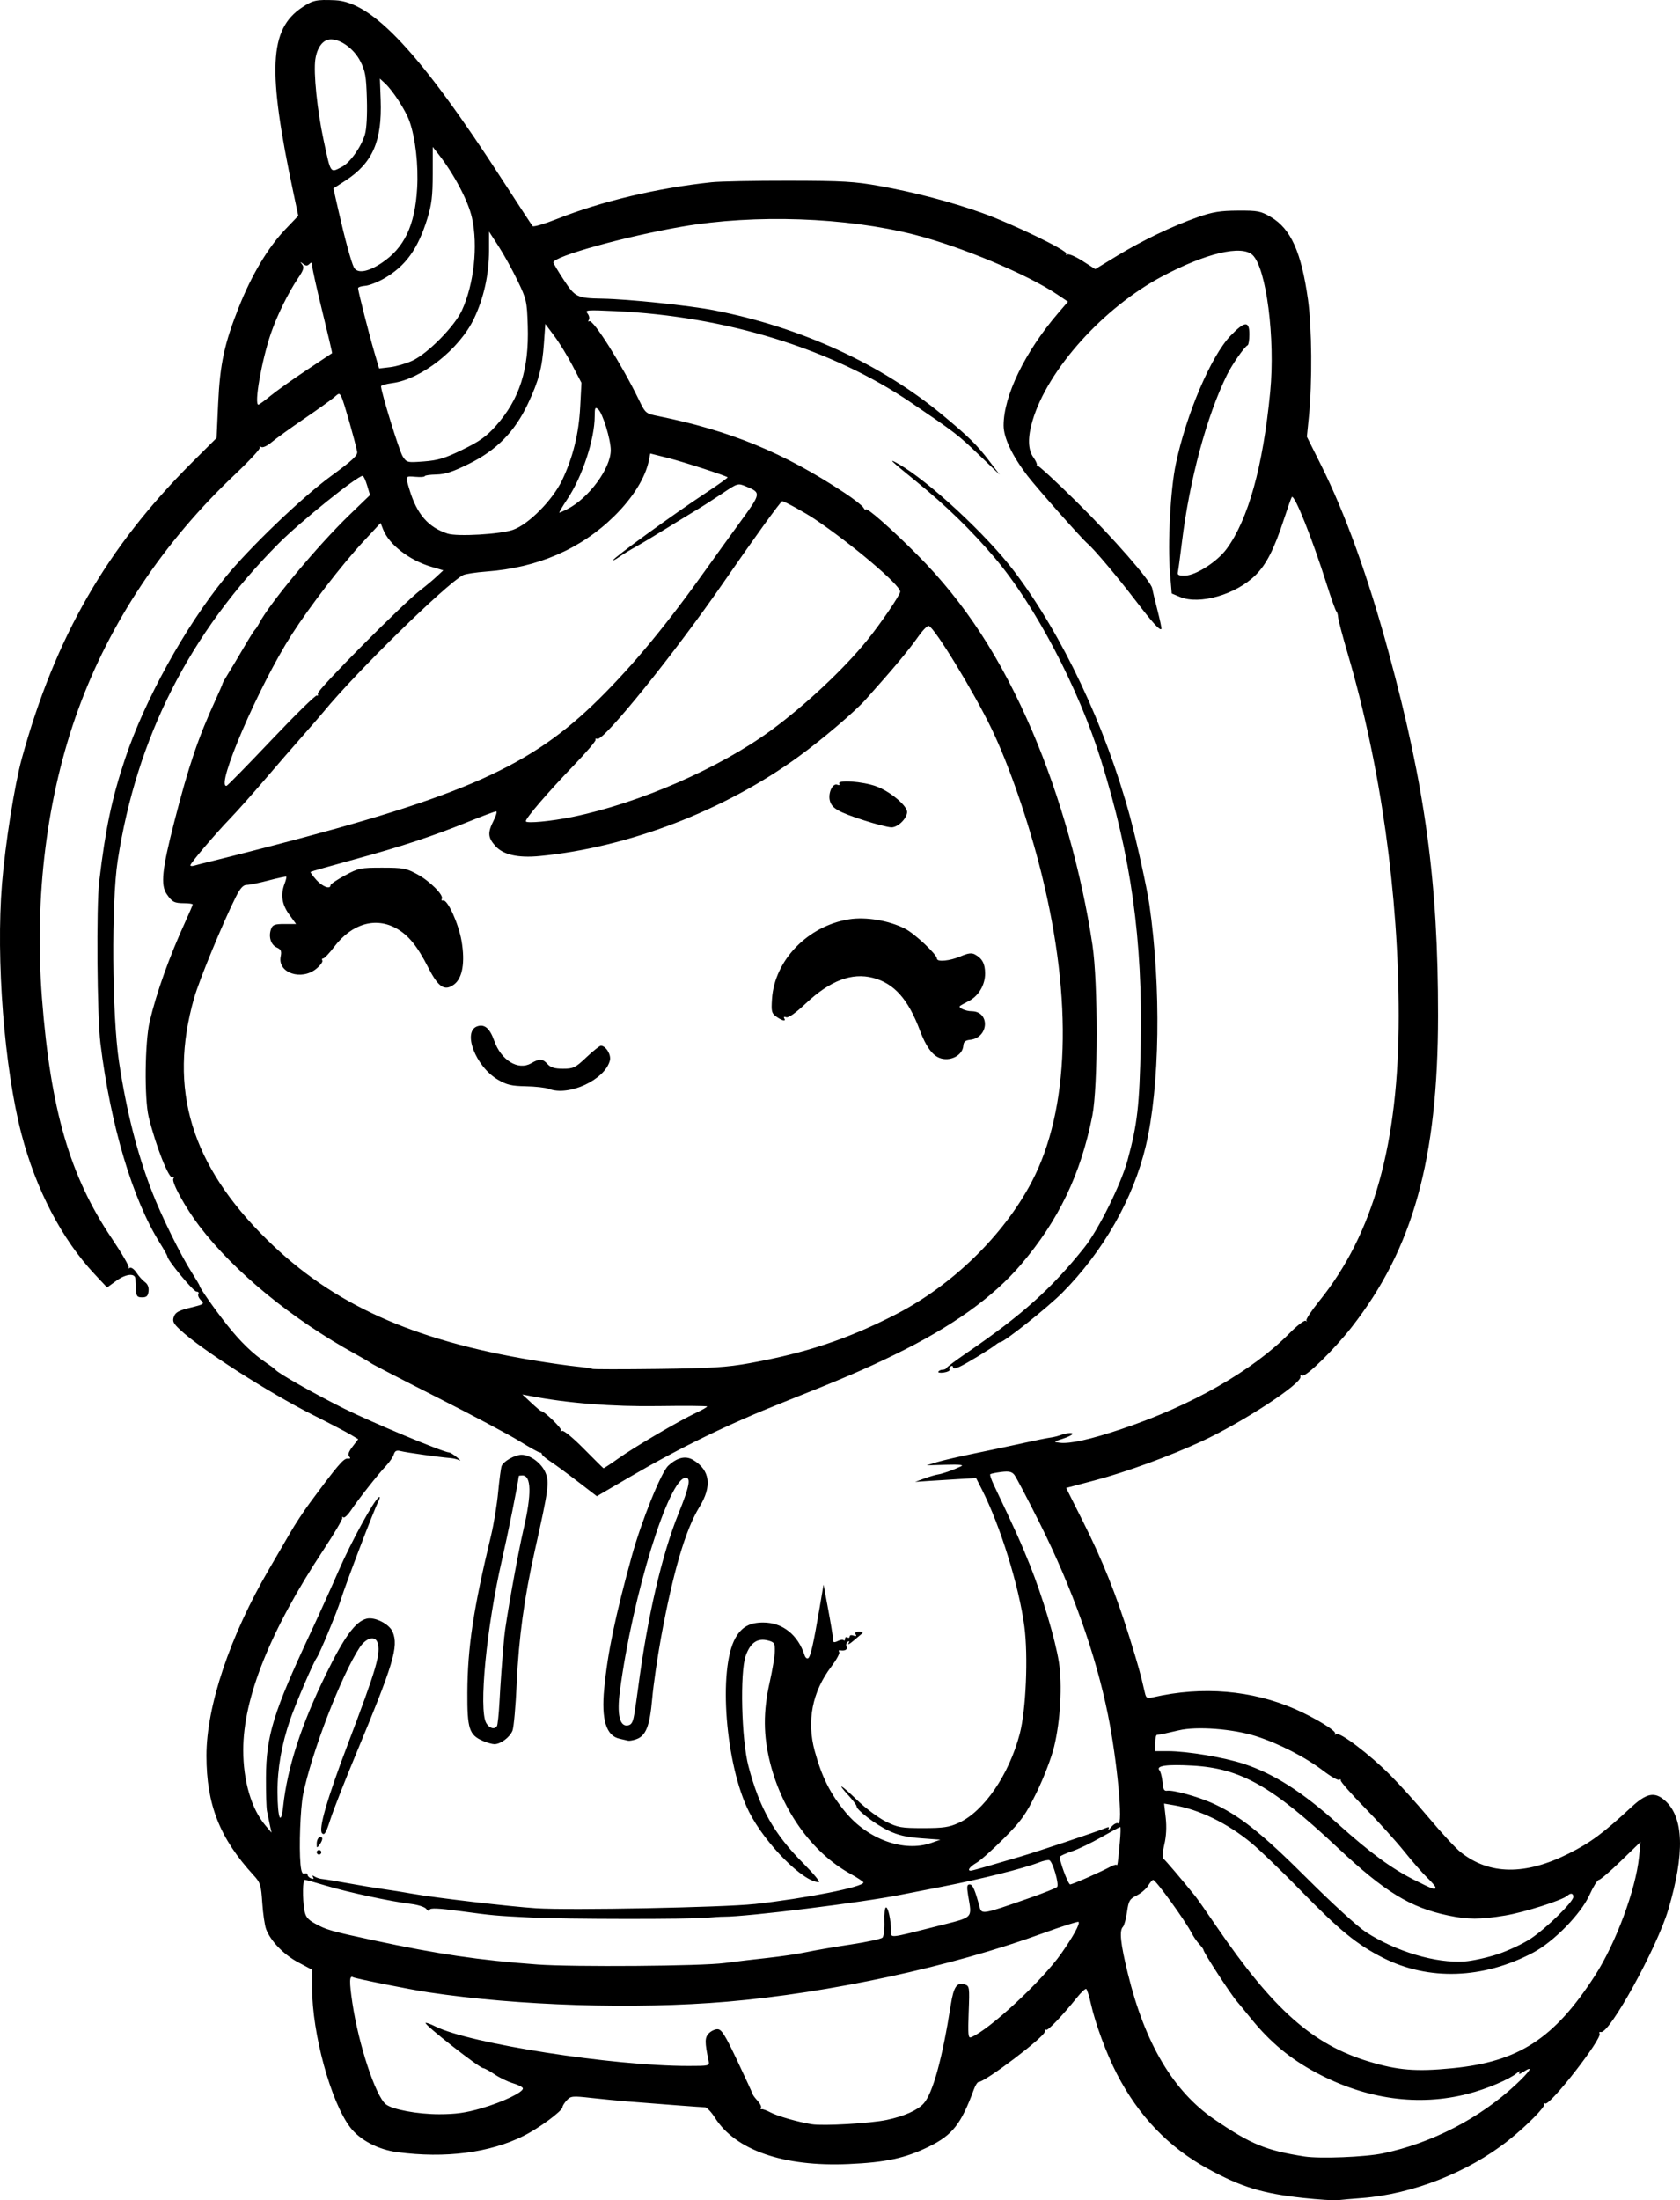 <?xml version="1.0" encoding="UTF-8" standalone="no"?>
<!-- Created with Inkscape (http://www.inkscape.org/) -->

<svg
   width="193.493mm"
   height="253.355mm"
   viewBox="0 0 193.493 253.355"
   version="1.1"
   id="svg1"
   xml:space="preserve"
   xmlns="http://www.w3.org/2000/svg"
   xmlns:svg="http://www.w3.org/2000/svg"><defs
     id="defs1" /><g
     id="layer1"
     transform="translate(-112.954,-570.609)"><path
       style="fill:#000000"
       d="m 263.07,823.698 c -4.719,-0.512 -7.16,-1.26 -11.022,-3.376 -4.501,-2.466 -7.949,-6.061 -10.452,-10.899 -1.211,-2.341 -2.487,-5.793 -3.012,-8.148 -0.188,-0.843 -0.424,-1.584 -0.524,-1.646 -0.1,-0.062 -0.585,0.39 -1.078,1.004 -1.63,2.031 -3.367,3.853 -3.523,3.697 -0.085,-0.085 -0.159,0.014 -0.165,0.22 -0.017,0.593 -6.883,5.799 -7.649,5.799 -0.118,0 -0.356,0.387 -0.53,0.86 -1.458,3.965 -2.452,5.232 -5.141,6.558 -2.732,1.346 -4.979,1.834 -9.316,2.023 -7.475,0.325 -12.997,-1.594 -15.363,-5.338 -0.414,-0.655 -0.931,-1.193 -1.149,-1.197 -0.372,-0.006 -4.658,-0.328 -8.864,-0.665 -1.019,-0.082 -2.911,-0.266 -4.204,-0.41 -2.195,-0.244 -2.385,-0.226 -2.844,0.266 -0.271,0.29 -0.492,0.642 -0.492,0.781 0,0.435 -2.699,2.431 -4.498,3.326 -3.914,1.947 -8.993,2.601 -14.525,1.869 -2.219,-0.294 -4.311,-1.395 -5.425,-2.854 -2.24,-2.937 -4.392,-10.808 -4.392,-16.067 v -2.084 l -1.61,-0.858 c -1.66,-0.885 -3.163,-2.439 -3.684,-3.808 -0.164,-0.43 -0.364,-1.795 -0.445,-3.034 -0.136,-2.069 -0.217,-2.328 -0.997,-3.178 -3.897,-4.248 -5.428,-8.125 -5.433,-13.758 -0.005,-5.707 2.715,-13.81 7.217,-21.504 0.785,-1.342 1.874,-3.215 2.419,-4.16 0.545,-0.946 1.546,-2.472 2.225,-3.391 3.231,-4.374 3.939,-5.207 4.392,-5.167 0.328,0.029 0.386,-0.042 0.193,-0.236 -0.194,-0.194 -0.079,-0.538 0.379,-1.138 l 0.656,-0.861 -0.87,-0.522 c -0.479,-0.287 -2.418,-1.3 -4.31,-2.25 -5.146,-2.584 -12.99,-7.612 -15.357,-9.845 -0.77,-0.727 -0.884,-0.972 -0.693,-1.496 0.181,-0.496 0.576,-0.711 1.896,-1.031 1.575,-0.381 1.642,-0.429 1.213,-0.858 -0.25,-0.25 -0.38,-0.574 -0.289,-0.721 0.091,-0.147 -0.008,-0.267 -0.22,-0.267 -0.347,0 -3.351,-3.629 -3.351,-4.048 0,-0.096 -0.393,-0.802 -0.873,-1.569 -3.132,-5.001 -5.673,-13.538 -6.835,-22.958 -0.388,-3.143 -0.484,-15.777 -0.142,-18.653 0.726,-6.111 1.456,-9.572 2.988,-14.155 2.251,-6.738 6.869,-15.103 11.477,-20.787 2.798,-3.452 8.911,-9.314 12.26,-11.757 2.423,-1.768 3.061,-2.362 2.983,-2.778 -0.22,-1.163 -1.559,-5.851 -1.801,-6.309 -0.25,-0.472 -0.277,-0.471 -0.831,0.021 -0.315,0.28 -1.868,1.392 -3.451,2.472 -1.583,1.08 -3.276,2.3 -3.762,2.712 -0.505,0.428 -1.019,0.665 -1.198,0.554 -0.172,-0.107 -0.244,-0.081 -0.159,0.056 0.085,0.137 -1.211,1.539 -2.879,3.115 -8.216,7.76 -14.398,17.031 -18.046,27.06 -3.62,9.953 -5.077,21.585 -4.17,33.29 0.994,12.827 3.207,20.431 8.033,27.598 1.175,1.746 2.056,3.264 1.957,3.375 -0.099,0.111 -0.045,0.123 0.121,0.029 0.167,-0.096 0.512,0.151 0.773,0.553 0.259,0.399 0.695,0.886 0.97,1.082 0.323,0.231 0.471,0.604 0.418,1.058 -0.064,0.551 -0.224,0.702 -0.743,0.702 -0.571,0 -0.667,-0.126 -0.705,-0.926 -0.024,-0.509 -0.054,-1.061 -0.066,-1.226 -0.05,-0.664 -1.096,-0.558 -2.168,0.219 l -1.095,0.793 -1.449,-1.547 c -3.763,-4.017 -6.741,-9.727 -8.413,-16.132 -1.977,-7.573 -2.951,-20.092 -2.241,-28.806 0.376,-4.615 1.447,-11.381 2.282,-14.42 3.846,-13.987 9.788,-24.311 19.645,-34.131 l 2.789,-2.778 0.182,-3.969 c 0.21,-4.572 0.709,-6.888 2.403,-11.146 1.455,-3.658 3.347,-6.826 5.296,-8.868 l 1.53,-1.602 -0.543,-2.554 c -3.034,-14.256 -2.817,-18.927 0.998,-21.453 1.233,-0.817 1.618,-0.9 3.755,-0.814 4.331,0.175 9.876,6.129 19.344,20.772 1.788,2.765 3.334,5.122 3.436,5.239 0.102,0.117 1.364,-0.255 2.805,-0.827 5.146,-2.04 11.572,-3.566 17.801,-4.227 0.963,-0.102 4.966,-0.181 8.895,-0.175 6.226,0.009 7.569,0.087 10.451,0.606 4.013,0.723 8.241,1.833 11.78,3.093 3.459,1.231 9.943,4.367 9.734,4.707 -0.09,0.146 -0.033,0.184 0.127,0.085 0.16,-0.099 0.947,0.241 1.75,0.754 l 1.459,0.933 2.458,-1.498 c 2.927,-1.784 6.429,-3.464 9.338,-4.482 1.724,-0.603 2.583,-0.743 4.63,-0.755 2.298,-0.013 2.623,0.05 3.791,0.736 2.304,1.355 3.511,4.031 4.278,9.492 0.453,3.224 0.503,9.549 0.106,13.499 l -0.232,2.31 1.611,3.222 c 2.806,5.611 5.433,12.886 7.804,21.611 4.222,15.538 5.706,26.455 5.692,41.856 -0.016,16.505 -2.874,26.796 -9.957,35.847 -2.026,2.588 -5.302,5.793 -5.682,5.557 -0.154,-0.095 -0.247,-0.031 -0.207,0.141 0.181,0.782 -6.649,5.249 -11.371,7.437 -3.692,1.71 -8.66,3.526 -12.271,4.484 l -3.342,0.887 1.973,3.934 c 2.225,4.437 3.752,8.246 5.323,13.278 0.989,3.167 1.285,4.231 1.756,6.314 0.158,0.697 0.24,0.743 1.019,0.565 5.639,-1.284 11.335,-0.801 16.315,1.382 2.271,0.996 4.763,2.52 4.586,2.807 -0.088,0.142 -0.024,0.174 0.142,0.072 0.422,-0.261 3.8,2.298 6.191,4.689 1.098,1.098 3.145,3.366 4.547,5.04 1.403,1.674 3.014,3.41 3.58,3.859 3.324,2.632 7.427,2.681 12.472,0.149 2.49,-1.249 3.942,-2.327 7.214,-5.354 1.726,-1.597 2.661,-1.78 3.834,-0.752 2.189,1.917 2.319,6.094 0.394,12.583 -1.293,4.358 -6.774,14.311 -7.754,14.083 -0.171,-0.04 -0.241,0.041 -0.155,0.18 0.341,0.552 -5.749,8.375 -6.269,8.053 -0.154,-0.095 -0.207,-0.056 -0.119,0.087 0.173,0.28 -2.052,2.524 -4.149,4.184 -4.609,3.649 -11.025,6.17 -16.832,6.615 -1.091,0.084 -2.342,0.193 -2.778,0.243 -0.437,0.05 -2.223,-0.064 -3.969,-0.253 z m 9.17,-5.14 c 5.608,-1.178 11.114,-4.022 15.257,-7.879 1.693,-1.576 2.149,-2.314 0.94,-1.522 -0.461,0.302 -0.623,0.334 -0.484,0.097 0.134,-0.229 0.026,-0.204 -0.298,0.067 -0.857,0.717 -3.473,1.825 -5.616,2.379 -5.71,1.477 -11.728,0.643 -17.479,-2.421 -2.991,-1.593 -5.31,-3.515 -7.489,-6.204 -0.707,-0.873 -1.442,-1.766 -1.632,-1.984 -0.75,-0.861 -3.879,-5.677 -3.879,-5.969 0,-0.076 -0.219,-0.373 -0.487,-0.661 -0.268,-0.287 -0.654,-0.848 -0.859,-1.246 -0.753,-1.463 -4.141,-6.147 -4.446,-6.147 -0.094,0 -0.354,0.301 -0.577,0.669 -0.223,0.368 -0.816,0.874 -1.317,1.124 -0.819,0.409 -0.932,0.602 -1.117,1.903 -0.113,0.797 -0.322,1.565 -0.464,1.707 -0.441,0.441 -0.289,1.898 0.563,5.388 1.965,8.05 5.243,13.567 9.98,16.797 4.187,2.855 5.933,3.573 10.365,4.263 1.773,0.276 6.998,0.067 9.037,-0.361 z m -57.138,-3.854 c 1.97,-0.414 3.53,-1.108 4.227,-1.879 1.059,-1.171 2.16,-5.17 3.136,-11.391 0.323,-2.058 0.701,-2.608 1.598,-2.324 0.554,0.176 0.57,0.287 0.458,3.206 -0.096,2.511 -0.053,3 0.253,2.883 2.043,-0.784 8.195,-6.489 10.423,-9.667 1.381,-1.969 2.176,-3.427 1.978,-3.625 -0.075,-0.075 -1.959,0.528 -4.187,1.34 -10.45,3.809 -24.48,6.841 -36.329,7.851 -10.562,0.9 -24.048,0.473 -34.396,-1.088 -2.137,-0.322 -8.38,-1.573 -8.647,-1.732 -0.424,-0.252 -0.443,0.513 -0.074,2.97 0.723,4.815 2.662,10.691 3.847,11.658 0.741,0.605 3.645,1.148 6.139,1.148 1.91,0 3.072,-0.162 4.851,-0.678 2.517,-0.729 4.931,-1.898 4.791,-2.319 -0.048,-0.143 -0.565,-0.401 -1.15,-0.574 -0.585,-0.173 -1.529,-0.63 -2.098,-1.017 -0.569,-0.387 -1.156,-0.708 -1.305,-0.712 -0.449,-0.015 -6.835,-5.023 -6.646,-5.212 0.059,-0.059 0.566,0.122 1.125,0.403 3.947,1.98 20.412,4.553 29.13,4.553 2.408,0 2.454,-0.012 2.335,-0.595 -0.441,-2.152 -0.441,-2.644 0.004,-3.135 0.25,-0.276 0.71,-0.503 1.022,-0.503 0.469,0 0.865,0.63 2.288,3.638 0.946,2.001 1.742,3.73 1.767,3.842 0.026,0.112 0.283,0.457 0.572,0.768 0.289,0.31 0.461,0.668 0.383,0.795 -0.079,0.127 -0.045,0.204 0.075,0.17 0.12,-0.034 0.581,0.133 1.024,0.369 0.792,0.423 3.192,1.11 4.751,1.359 1.338,0.214 6.737,-0.098 8.652,-0.501 z m 65.103,-5.942 c 7.665,-0.746 11.767,-3.409 16.457,-10.686 2.395,-3.716 4.699,-9.923 5.072,-13.666 l 0.17,-1.709 -2.253,2.183 c -1.239,1.201 -2.385,2.183 -2.547,2.183 -0.162,0 -0.654,0.793 -1.093,1.761 -0.986,2.174 -4.11,5.364 -6.483,6.619 -5.745,3.039 -12.02,3.258 -17.274,0.601 -3.003,-1.518 -5.024,-3.167 -9.449,-7.709 -2.183,-2.24 -4.781,-4.741 -5.774,-5.557 -2.734,-2.248 -5.969,-3.818 -8.875,-4.309 l -1.126,-0.19 0.185,1.636 c 0.12,1.063 0.063,2.145 -0.164,3.09 -0.219,0.914 -0.254,1.519 -0.094,1.631 0.21,0.147 2.122,2.394 3.69,4.339 0.203,0.252 1.286,1.799 2.406,3.44 6.54,9.572 11.076,13.6 17.517,15.556 3.377,1.026 5.446,1.195 9.633,0.787 z m -83.809,-12.116 c 1.164,-0.158 3.367,-0.421 4.895,-0.584 1.528,-0.163 3.552,-0.462 4.498,-0.665 0.946,-0.202 3.25,-0.6 5.12,-0.883 1.87,-0.283 3.527,-0.642 3.682,-0.797 0.155,-0.155 0.256,-1 0.224,-1.879 -0.032,-0.878 0.052,-1.597 0.186,-1.597 0.256,0 0.57,1.478 0.575,2.705 0.003,0.85 -0.334,0.885 5.3,-0.543 4.303,-1.091 4.028,-0.818 3.58,-3.551 -0.167,-1.017 -0.133,-1.257 0.179,-1.257 0.344,0 0.61,0.602 1.139,2.58 0.241,0.902 0.301,0.891 5.798,-1.034 1.593,-0.558 3.005,-1.123 3.138,-1.256 0.257,-0.257 -0.475,-2.821 -0.877,-3.069 -0.125,-0.077 -0.681,0.037 -1.237,0.254 -1.742,0.68 -6.664,1.912 -11.064,2.769 -2.328,0.454 -4.531,0.884 -4.895,0.957 -4.39,0.88 -17.634,2.521 -20.286,2.513 -0.412,-10e-4 -1.285,0.053 -1.939,0.12 -1.846,0.19 -16.397,0.176 -20.241,-0.02 -4.298,-0.219 -4.331,-0.222 -8.329,-0.758 -2.373,-0.319 -3.329,-0.36 -3.4,-0.148 -0.064,0.191 -0.206,0.156 -0.402,-0.098 -0.167,-0.216 -0.959,-0.471 -1.759,-0.567 -2.272,-0.272 -7.315,-1.354 -9.77,-2.098 -1.226,-0.371 -2.328,-0.675 -2.447,-0.675 -0.253,0 -0.285,2.075 -0.053,3.474 0.127,0.766 0.368,1.078 1.193,1.541 1.31,0.736 1.845,0.89 6.844,1.963 7.339,1.577 12.091,2.277 18.785,2.768 4.13,0.303 18.945,0.189 21.564,-0.167 z m 89.047,-1.018 c 1.205,-0.398 2.914,-1.201 3.799,-1.785 1.794,-1.183 4.917,-4.243 4.917,-4.818 0,-0.422 -0.302,-0.484 -0.675,-0.139 -0.557,0.516 -4.98,1.925 -7.175,2.285 -2.944,0.482 -4.246,0.482 -6.57,-0.004 -4.351,-0.909 -7.289,-2.709 -12.7,-7.783 -7.582,-7.108 -11.173,-9.145 -16.699,-9.467 -2.97,-0.173 -4.283,0.007 -3.85,0.529 0.148,0.178 0.307,0.798 0.354,1.378 0.067,0.824 0.185,1.038 0.54,0.979 0.645,-0.108 3.438,0.652 5.098,1.386 3.134,1.386 5.735,3.442 10.984,8.681 2.95,2.944 5.871,5.61 6.821,6.223 3.464,2.237 8.041,3.597 11.34,3.37 0.893,-0.062 2.61,-0.438 3.815,-0.836 z m -85.608,-5.772 c 5.949,-0.658 12.574,-1.97 12.565,-2.488 -0.002,-0.093 -0.686,-0.547 -1.521,-1.009 -4.349,-2.405 -7.81,-7.183 -9.215,-12.72 -0.806,-3.177 -0.824,-5.95 -0.062,-9.326 0.312,-1.382 0.578,-2.98 0.591,-3.551 0.021,-0.932 -0.055,-1.058 -0.754,-1.247 -1.232,-0.333 -2.059,0.225 -2.601,1.756 -0.679,1.92 -0.488,9.646 0.315,12.7 1.276,4.854 2.953,7.818 6.347,11.221 1.174,1.177 1.965,2.14 1.757,2.14 -1.786,0 -6.153,-4.395 -8.02,-8.072 -2.726,-5.368 -3.602,-16.447 -1.584,-20.038 0.714,-1.27 1.64,-1.788 3.196,-1.788 2.231,0 4.004,1.405 4.778,3.787 0.086,0.264 0.268,0.411 0.404,0.326 0.277,-0.171 0.603,-1.596 1.302,-5.701 l 0.473,-2.778 0.446,2.381 c 0.386,2.061 0.605,3.392 0.687,4.176 0.012,0.114 0.244,0.089 0.516,-0.057 0.272,-0.146 0.57,-0.189 0.661,-0.098 0.092,0.092 0.167,0.021 0.167,-0.157 0,-0.178 0.119,-0.251 0.265,-0.161 0.146,0.09 0.265,0.041 0.265,-0.108 0,-0.15 0.198,-0.196 0.44,-0.103 0.296,0.114 0.378,0.068 0.249,-0.141 -0.124,-0.201 0.017,-0.31 0.406,-0.31 0.329,0 0.485,0.091 0.346,0.202 -0.138,0.111 -0.598,0.498 -1.022,0.86 -0.424,0.362 -0.673,0.49 -0.554,0.286 0.142,-0.245 0.115,-0.309 -0.078,-0.19 -0.162,0.1 -0.227,0.356 -0.145,0.57 0.135,0.351 -0.184,0.518 -0.787,0.413 -0.12,-0.021 -0.147,0.078 -0.059,0.219 0.087,0.141 -0.322,0.888 -0.908,1.66 -2.201,2.895 -2.862,6.274 -1.905,9.748 0.827,3.003 1.775,4.885 3.531,7.011 2.603,3.153 6.757,4.644 9.879,3.547 l 1.058,-0.372 -2.249,-0.167 c -1.652,-0.122 -2.646,-0.357 -3.745,-0.884 -1.502,-0.72 -3.664,-2.374 -3.664,-2.802 0,-0.126 -0.411,-0.678 -0.914,-1.227 -1.469,-1.603 -0.902,-1.301 0.992,0.529 0.96,0.927 2.436,2.031 3.281,2.452 1.401,0.699 1.779,0.765 4.314,0.765 2.333,-6.5e-4 2.99,-0.098 4.101,-0.607 2.902,-1.329 5.788,-5.54 7.023,-10.245 0.72,-2.743 0.986,-8.946 0.532,-12.374 -0.614,-4.631 -2.765,-11.569 -4.881,-15.745 l -0.678,-1.338 -2.056,0.119 c -1.131,0.065 -2.711,0.164 -3.511,0.219 l -1.455,0.101 1.058,-0.389 c 0.582,-0.214 1.296,-0.425 1.587,-0.468 0.531,-0.079 1.657,-0.476 2.646,-0.932 0.361,-0.167 -0.185,-0.223 -1.72,-0.179 l -2.249,0.065 1.191,-0.367 c 0.655,-0.202 2.619,-0.658 4.366,-1.014 1.746,-0.356 4.263,-0.889 5.592,-1.185 1.329,-0.295 2.699,-0.574 3.043,-0.62 0.344,-0.045 0.804,-0.147 1.022,-0.226 0.825,-0.299 1.587,-0.399 1.587,-0.208 0,0.109 -0.506,0.361 -1.124,0.56 -1.098,0.354 -1.106,0.365 -0.339,0.462 1.156,0.146 3.552,-0.388 7.144,-1.594 8.063,-2.707 15.032,-6.683 19.309,-11.015 0.865,-0.876 1.698,-1.522 1.852,-1.435 0.154,0.087 0.2,0.07 0.104,-0.038 -0.097,-0.108 0.561,-1.109 1.462,-2.225 6.267,-7.763 9.163,-18.147 9.163,-32.853 -10e-5,-13.978 -2.086,-28.816 -5.852,-41.63 -0.606,-2.06 -1.114,-3.984 -1.129,-4.275 -0.016,-0.291 -0.105,-0.589 -0.198,-0.661 -0.093,-0.073 -0.602,-1.502 -1.131,-3.175 -1.649,-5.214 -3.688,-10.313 -4,-10.001 -0.057,0.057 -0.462,1.2 -0.9,2.539 -1.129,3.454 -2.025,5.217 -3.286,6.466 -2.25,2.228 -6.447,3.44 -8.679,2.507 l -0.966,-0.404 -0.195,-2.339 c -0.286,-3.422 0.042,-9.6 0.666,-12.568 1.213,-5.769 4.066,-12.449 6.311,-14.779 1.631,-1.692 2.162,-1.729 2.162,-0.15 0,0.643 -0.09,1.208 -0.2,1.257 -0.36,0.159 -1.771,2.178 -2.371,3.395 -2.344,4.751 -4.316,12.072 -5.202,19.315 -0.205,1.673 -0.415,3.221 -0.466,3.44 -0.071,0.299 0.138,0.391 0.848,0.371 1.248,-0.034 3.695,-1.611 4.77,-3.075 2.493,-3.396 4.19,-9.504 5.017,-18.066 0.598,-6.181 -0.447,-14.286 -2.033,-15.777 -1.259,-1.182 -5.356,-0.214 -10.393,2.457 -6.78,3.595 -13.194,10.724 -14.941,16.609 -0.574,1.935 -0.543,3.344 0.095,4.24 0.287,0.403 0.465,0.808 0.397,0.901 -0.069,0.093 -0.047,0.111 0.048,0.04 0.095,-0.071 2.132,1.805 4.527,4.167 4.238,4.181 8.581,9.153 8.712,9.974 0.036,0.224 0.307,1.349 0.603,2.501 0.296,1.152 0.5,2.133 0.453,2.18 -0.193,0.193 -1.008,-0.711 -3.024,-3.348 -2.012,-2.634 -4.774,-5.906 -5.471,-6.482 -0.641,-0.53 -5.869,-6.43 -6.935,-7.826 -1.764,-2.311 -2.741,-4.373 -2.741,-5.782 0,-3.416 2.467,-8.495 6.286,-12.941 l 1.127,-1.312 -1.259,-0.846 c -3.452,-2.318 -11.05,-5.496 -16.419,-6.867 -7.881,-2.012 -18.372,-2.378 -26.75,-0.933 -6.593,1.137 -14.844,3.432 -14.844,4.128 0,0.1 0.534,0.997 1.187,1.993 1.328,2.025 1.536,2.125 4.501,2.177 2.912,0.051 9.984,0.788 12.791,1.334 10.017,1.948 19.261,6.182 26.367,12.079 2.965,2.46 3.97,3.449 5.355,5.27 l 1.207,1.587 -2.355,-2.256 c -2.453,-2.35 -2.745,-2.575 -7.865,-6.053 -9.069,-6.162 -21.257,-9.93 -34.045,-10.527 -3.272,-0.153 -3.542,-0.131 -3.218,0.261 0.194,0.235 0.265,0.571 0.158,0.745 -0.11,0.178 -0.084,0.248 0.059,0.16 0.423,-0.262 3.704,4.931 5.68,8.99 0.794,1.632 0.804,1.64 2.301,1.944 8.315,1.689 14.389,4.193 21.414,8.826 1.055,0.696 2.034,1.463 2.175,1.704 0.141,0.241 0.26,0.34 0.264,0.22 0.014,-0.375 2.92,2.176 5.961,5.232 5.447,5.473 9.626,11.89 13.241,20.329 3.177,7.418 5.682,16.322 6.915,24.583 0.651,4.364 0.643,16.333 -0.014,19.651 -1.332,6.729 -3.892,12.067 -8.223,17.142 -3.235,3.792 -7.972,7.168 -14.565,10.381 -3.521,1.716 -5.963,2.761 -12.7,5.434 -6.437,2.554 -11.938,5.227 -17.802,8.65 l -3.78,2.206 -2.174,-1.671 c -1.195,-0.919 -2.619,-1.964 -3.164,-2.322 -0.545,-0.358 -0.991,-0.74 -0.992,-0.849 -10e-4,-0.109 -0.111,-0.198 -0.245,-0.198 -0.134,0 -1.193,-0.589 -2.354,-1.309 -1.161,-0.72 -5.409,-2.978 -9.441,-5.018 -4.032,-2.04 -7.468,-3.815 -7.634,-3.945 -0.167,-0.13 -0.958,-0.595 -1.758,-1.035 -7.327,-4.021 -13.978,-9.469 -18.015,-14.756 -1.612,-2.111 -3.237,-5.071 -2.997,-5.459 0.113,-0.183 0.079,-0.241 -0.082,-0.142 -0.41,0.253 -1.938,-3.606 -2.759,-6.967 -0.51,-2.088 -0.443,-8.618 0.112,-10.98 0.784,-3.334 2.268,-7.479 4.141,-11.57 0.448,-0.979 0.815,-1.842 0.815,-1.918 0,-0.076 -0.446,-0.14 -0.992,-0.142 -1.129,-0.005 -1.374,-0.133 -2,-1.047 -0.724,-1.057 -0.537,-2.837 0.873,-8.332 1.651,-6.433 2.754,-9.684 4.791,-14.117 0.422,-0.92 0.768,-1.726 0.768,-1.792 0,-0.066 0.28,-0.563 0.621,-1.106 0.342,-0.543 1.142,-1.879 1.778,-2.971 0.636,-1.091 1.232,-2.044 1.324,-2.117 0.092,-0.073 0.309,-0.402 0.482,-0.731 1.24,-2.355 6.742,-8.957 10.43,-12.516 l 2.349,-2.267 -0.332,-1.107 c -0.182,-0.609 -0.416,-1.107 -0.518,-1.107 -0.612,0 -7.201,5.304 -9.662,7.779 -10.273,10.329 -16.361,22.32 -18.551,36.539 -0.742,4.821 -0.657,17.79 0.153,23.151 0.863,5.715 2.082,10.512 3.8,14.963 1.072,2.775 3.302,7.305 4.589,9.318 0.49,0.767 0.891,1.445 0.891,1.508 0,0.23 1.734,2.705 3.138,4.479 1.552,1.96 2.982,3.348 4.506,4.373 0.525,0.353 1.014,0.72 1.087,0.816 0.306,0.403 4.41,2.729 7.831,4.439 3.192,1.595 11.513,5.073 12.178,5.09 0.127,0.003 0.529,0.252 0.893,0.552 0.364,0.3 0.491,0.456 0.283,0.346 -0.208,-0.11 -0.685,-0.226 -1.058,-0.256 -1.255,-0.102 -5.001,-0.626 -5.663,-0.793 -0.512,-0.129 -0.693,-0.045 -0.829,0.383 -0.096,0.301 -0.494,0.886 -0.885,1.299 -0.925,0.977 -3.17,3.823 -4.039,5.12 -0.375,0.56 -0.772,0.929 -0.882,0.819 -0.11,-0.11 -0.163,-0.081 -0.118,0.065 0.045,0.146 -0.94,1.812 -2.189,3.704 -6.12,9.271 -9.226,17.023 -9.226,23.023 0,3.577 0.942,6.783 2.552,8.683 l 0.709,0.837 -0.201,-0.926 c -0.111,-0.509 -0.258,-1.224 -0.328,-1.587 -0.07,-0.364 -0.121,-2.09 -0.113,-3.836 0.022,-4.812 0.863,-7.542 5.137,-16.669 0.954,-2.037 2.407,-5.251 3.229,-7.141 1.459,-3.356 4.073,-8.128 4.646,-8.482 0.158,-0.098 0.11,0.165 -0.106,0.584 -0.492,0.952 -3.656,9.242 -4.275,11.203 -0.482,1.525 -2.462,6.291 -2.803,6.747 -0.366,0.489 -2.418,5.274 -3.051,7.115 -0.976,2.839 -1.462,5.626 -1.449,8.311 0.015,3.071 0.398,4.003 0.659,1.605 0.484,-4.444 2.076,-9.347 4.929,-15.179 2.11,-4.313 3.392,-6.065 4.67,-6.386 0.954,-0.239 2.628,0.61 3.007,1.526 0.699,1.687 0.103,3.667 -4.25,14.121 -1.273,3.056 -2.59,6.421 -2.929,7.478 -0.497,1.554 -0.679,1.857 -0.951,1.586 -0.444,-0.444 0.572,-3.964 2.962,-10.254 3.344,-8.801 3.857,-10.573 3.405,-11.752 -0.298,-0.777 -1.314,-0.482 -2.022,0.587 -2.135,3.226 -5.604,12.242 -6.537,16.986 -0.312,1.589 -0.476,6.023 -0.295,7.977 0.082,0.879 0.214,1.192 0.463,1.096 0.192,-0.074 0.349,-0.015 0.349,0.131 0,0.146 0.185,0.335 0.411,0.422 0.266,0.102 0.345,0.051 0.224,-0.145 -0.128,-0.207 -0.07,-0.228 0.185,-0.065 0.204,0.131 0.61,0.258 0.901,0.282 0.291,0.025 1.601,0.241 2.91,0.48 1.31,0.24 3.155,0.545 4.101,0.678 0.946,0.133 2.434,0.372 3.307,0.53 2.538,0.46 11.276,1.486 14.287,1.678 3.899,0.248 21.586,-0.094 25.135,-0.487 z m -50.403,-5.965 c 0,-0.146 0.119,-0.265 0.265,-0.265 0.146,0 0.265,0.119 0.265,0.265 0,0.146 -0.119,0.265 -0.265,0.265 -0.146,0 -0.265,-0.119 -0.265,-0.265 z m 0,-0.992 c 0,-0.59 0.4,-1.018 0.62,-0.663 0.07,0.113 -0.041,0.435 -0.246,0.716 -0.364,0.498 -0.373,0.497 -0.373,-0.053 z m 19.136,-11.829 c -1.58,-0.687 -1.808,-1.396 -1.788,-5.557 0.025,-5.226 0.684,-9.588 2.747,-18.174 0.303,-1.259 0.662,-3.469 0.8,-4.911 0.137,-1.442 0.318,-2.799 0.401,-3.016 0.208,-0.543 1.539,-1.293 2.293,-1.292 1.001,0.002 2.293,0.961 2.749,2.041 0.475,1.124 0.363,1.948 -1.22,8.993 -1.214,5.403 -1.853,10.088 -2.086,15.291 -0.117,2.619 -0.336,5.069 -0.486,5.444 -0.308,0.77 -1.389,1.573 -2.098,1.557 -0.26,-0.006 -0.85,-0.175 -1.312,-0.376 z m 1.623,-1.713 c 0.084,-0.136 0.212,-1.356 0.285,-2.712 0.127,-2.359 0.292,-4.629 0.547,-7.492 0.152,-1.707 1.58,-9.697 2.222,-12.435 0.955,-4.069 0.911,-6.218 -0.127,-6.218 -0.222,0 -0.407,0.03 -0.412,0.066 -0.145,1.152 -1.242,6.616 -1.932,9.622 -1.792,7.808 -2.707,17.269 -1.821,18.821 0.35,0.612 0.966,0.786 1.237,0.348 z m 15.092,1.685 c -0.146,-0.038 -0.59,-0.141 -0.989,-0.228 -1.527,-0.337 -2.095,-2.199 -1.753,-5.756 0.4,-4.164 1.268,-8.336 3.18,-15.273 1.113,-4.039 3.375,-9.646 4.198,-10.404 1.045,-0.962 2.008,-1.182 2.877,-0.659 1.947,1.171 2.189,3.017 0.711,5.416 -1.594,2.588 -3.029,7.46 -4.412,14.984 -0.425,2.311 -0.887,5.5 -1.026,7.087 -0.277,3.156 -0.723,4.286 -1.846,4.671 -0.371,0.127 -0.794,0.201 -0.94,0.163 z m 0.72,-3.025 c 0.112,-0.655 0.313,-2.024 0.446,-3.043 1.069,-8.171 2.73,-15.34 4.657,-20.103 1.227,-3.032 1.445,-4.107 0.831,-4.107 -1.95,0 -6.136,13.55 -7.586,24.557 -0.353,2.677 -0.036,4.099 0.884,3.967 0.442,-0.064 0.608,-0.339 0.767,-1.272 z m 35.028,-39.471 c 0.074,-0.119 0.296,-0.217 0.493,-0.217 0.198,0 0.399,-0.092 0.447,-0.204 0.049,-0.112 1.1,-0.896 2.337,-1.743 6.371,-4.36 9.718,-7.357 13.515,-12.1 1.64,-2.048 4.236,-7.284 4.999,-10.082 1.133,-4.152 1.373,-6.261 1.514,-13.309 0.241,-12.031 -1.102,-21.653 -4.572,-32.755 -2.612,-8.356 -7.598,-17.836 -12.267,-23.326 -2.693,-3.166 -5.576,-5.97 -9.01,-8.761 -3.076,-2.5 -3.318,-2.739 -2.033,-2.008 3.473,1.977 10.14,8.162 13.308,12.346 5.54,7.316 10.489,17.788 13.318,28.178 0.771,2.833 1.974,8.277 2.25,10.186 1.38,9.544 1.211,20.999 -0.41,27.824 -1.442,6.07 -4.905,12.15 -9.63,16.905 -1.649,1.66 -6.695,5.674 -7.133,5.674 -0.092,0 -0.312,0.121 -0.488,0.27 -0.548,0.463 -3.459,2.237 -4.222,2.573 -0.473,0.208 -0.728,0.224 -0.728,0.046 0,-0.151 -0.121,-0.2 -0.269,-0.108 -0.148,0.091 -0.209,0.264 -0.135,0.383 0.074,0.119 -0.216,0.268 -0.643,0.331 -0.427,0.063 -0.717,0.017 -0.643,-0.103 z m 57.25,59.381 c -0.002,-0.109 -0.435,-0.615 -0.963,-1.124 -0.528,-0.509 -1.725,-1.879 -2.66,-3.043 -0.935,-1.164 -2.972,-3.416 -4.527,-5.003 -1.555,-1.587 -2.794,-2.995 -2.754,-3.129 0.04,-0.133 -0.044,-0.17 -0.187,-0.082 -0.143,0.088 -0.949,-0.366 -1.792,-1.009 -2.09,-1.595 -5.139,-3.165 -7.79,-4.012 -2.66,-0.85 -6.831,-1.166 -8.884,-0.674 -1.319,0.316 -2.136,0.487 -2.519,0.526 -0.109,0.011 -0.198,0.437 -0.198,0.946 v 0.926 h 1.457 c 2.238,0 6.5,0.716 8.787,1.476 3.466,1.152 6.678,3.206 10.826,6.922 3.702,3.317 6.101,5.079 8.715,6.403 2.167,1.097 2.496,1.213 2.491,0.875 z m -40.052,-1.133 c 1.002,-0.441 2.133,-0.974 2.513,-1.184 0.38,-0.21 0.741,-0.33 0.803,-0.268 0.125,0.125 0.147,-0.019 0.385,-2.574 0.092,-0.982 0.114,-1.786 0.049,-1.786 -0.065,0 -1.055,0.534 -2.201,1.187 -1.146,0.653 -2.653,1.376 -3.349,1.608 -0.696,0.231 -1.321,0.509 -1.388,0.618 -0.158,0.255 0.924,3.202 1.175,3.202 0.105,0 1.011,-0.361 2.013,-0.802 z m -11.48,-1.314 c 0.986,-0.291 2.657,-0.78 3.712,-1.086 1.868,-0.542 8.819,-2.868 9.833,-3.291 0.391,-0.163 0.461,-0.125 0.308,0.165 -0.109,0.207 0.034,0.091 0.317,-0.258 0.286,-0.351 0.65,-0.551 0.817,-0.447 0.605,0.374 -0.109,-7.241 -1.173,-12.507 -1.403,-6.943 -4.108,-14.549 -7.812,-21.967 -1.426,-2.855 -2.763,-5.403 -2.971,-5.661 -0.296,-0.367 -0.628,-0.439 -1.517,-0.327 -0.626,0.079 -1.191,0.196 -1.256,0.262 -0.065,0.065 0.124,0.629 0.421,1.253 2.402,5.049 3.153,6.716 4.137,9.18 1.469,3.678 2.946,8.625 3.35,11.22 0.406,2.612 0.175,6.713 -0.549,9.707 -0.305,1.264 -1.182,3.558 -2.001,5.237 -1.278,2.619 -1.742,3.274 -3.764,5.309 -1.268,1.277 -2.693,2.548 -3.166,2.824 -0.794,0.464 -1.125,0.917 -0.669,0.917 0.105,0 0.998,-0.238 1.984,-0.529 z m -42.538,-46.963 c 1.817,-1.297 6.944,-4.302 8.933,-5.236 0.685,-0.322 1.251,-0.645 1.257,-0.717 0.006,-0.073 -2.531,-0.094 -5.638,-0.048 -5.302,0.079 -10.489,-0.335 -14.857,-1.186 l -0.794,-0.155 1.025,0.959 c 0.564,0.527 1.077,0.959 1.14,0.959 0.358,0 2.413,1.986 2.279,2.203 -0.088,0.143 -0.029,0.178 0.133,0.079 0.168,-0.104 1.232,0.768 2.488,2.039 1.207,1.221 2.233,2.237 2.28,2.257 0.047,0.02 0.836,-0.499 1.753,-1.154 z m 15.095,-10.947 c 6.49,-1.176 11.318,-2.786 16.808,-5.606 6.522,-3.35 12.446,-9.124 15.672,-15.275 4.335,-8.266 4.743,-20.811 1.149,-35.379 -1.469,-5.955 -3.749,-12.58 -5.78,-16.793 -2.049,-4.251 -6.557,-11.632 -7.228,-11.837 -0.155,-0.047 -0.683,0.482 -1.173,1.177 -1.187,1.681 -2.847,3.669 -6.086,7.29 -1.28,1.431 -4.983,4.582 -7.743,6.588 -8.541,6.21 -19.631,10.466 -29.828,11.447 -2.478,0.238 -4.188,-0.15 -5.087,-1.157 -0.873,-0.978 -0.912,-1.542 -0.199,-2.94 0.294,-0.576 0.419,-1.048 0.277,-1.048 -0.142,0 -1.543,0.523 -3.114,1.162 -4.155,1.69 -7.778,2.887 -13.288,4.391 -2.681,0.732 -4.913,1.368 -4.959,1.415 -0.046,0.046 0.253,0.462 0.665,0.924 0.698,0.782 1.628,1.131 1.628,0.612 0,-0.125 0.744,-0.631 1.654,-1.124 1.566,-0.849 1.793,-0.897 4.299,-0.896 2.406,3.7e-4 2.771,0.069 4.029,0.752 1.482,0.805 3.095,2.422 2.836,2.841 -0.087,0.14 -0.014,0.223 0.162,0.183 0.509,-0.116 1.77,2.667 2.113,4.663 0.423,2.464 0.109,4.283 -0.864,5.007 -1.089,0.809 -1.807,0.336 -2.978,-1.962 -1.255,-2.463 -2.267,-3.705 -3.653,-4.486 -2.407,-1.356 -5.15,-0.55 -7.163,2.105 -0.561,0.741 -1.134,1.347 -1.272,1.347 -0.138,0 -0.185,0.108 -0.103,0.24 0.082,0.132 -0.218,0.549 -0.666,0.926 -1.715,1.443 -4.509,0.507 -4.131,-1.383 0.126,-0.628 0.041,-0.82 -0.459,-1.048 -0.681,-0.31 -0.969,-1.26 -0.646,-2.132 0.178,-0.482 0.42,-0.571 1.544,-0.571 h 1.333 l -0.795,-1.098 c -0.842,-1.163 -1.007,-2.28 -0.523,-3.552 0.15,-0.393 0.236,-0.752 0.191,-0.796 -0.044,-0.044 -0.962,0.151 -2.04,0.434 -1.078,0.283 -2.21,0.514 -2.517,0.514 -0.408,0 -0.745,0.373 -1.256,1.389 -1.485,2.955 -4.196,9.524 -4.797,11.623 -3.007,10.503 -0.368,19.234 8.422,27.866 7.552,7.416 16.713,11.557 30.697,13.874 1.746,0.289 3.949,0.604 4.895,0.7 0.946,0.096 1.769,0.219 1.829,0.273 0.06,0.055 3.453,0.058 7.541,0.008 6.2,-0.076 7.958,-0.187 10.607,-0.667 z M 176.153,695.985 c -0.363,-0.142 -1.554,-0.275 -2.645,-0.296 -1.641,-0.032 -2.197,-0.163 -3.212,-0.759 -2.582,-1.516 -4.131,-5.589 -2.34,-6.157 0.821,-0.261 1.422,0.264 1.918,1.676 0.789,2.243 2.755,3.45 4.236,2.6 0.991,-0.569 1.329,-0.553 1.912,0.091 0.355,0.392 0.815,0.529 1.777,0.529 1.194,0 1.409,-0.105 2.697,-1.323 0.769,-0.728 1.518,-1.323 1.663,-1.323 0.567,0 1.203,1.034 1.039,1.689 -0.56,2.229 -4.739,4.171 -7.044,3.273 z m 44.991,-3.568 c -0.839,-0.33 -1.561,-1.346 -2.234,-3.141 -1.358,-3.624 -2.978,-5.44 -5.418,-6.073 -2.429,-0.63 -4.931,0.321 -7.709,2.93 -1.196,1.124 -2.02,1.707 -2.273,1.61 -0.224,-0.086 -0.326,-0.039 -0.235,0.109 0.246,0.399 -0.209,0.312 -0.898,-0.17 -0.555,-0.389 -0.606,-0.592 -0.51,-2.051 0.294,-4.454 4.116,-8.402 8.875,-9.168 1.933,-0.311 4.594,0.135 6.449,1.082 1.117,0.57 3.676,2.972 3.676,3.45 0,0.407 1.485,0.265 2.709,-0.26 0.887,-0.38 1.288,-0.432 1.676,-0.218 0.838,0.464 1.154,1.055 1.162,2.173 0.009,1.326 -0.756,2.615 -1.897,3.196 -0.479,0.244 -0.928,0.494 -0.996,0.556 -0.229,0.208 0.645,0.605 1.34,0.609 2.151,0.013 1.989,3.057 -0.175,3.288 -0.554,0.059 -0.748,0.23 -0.782,0.69 -0.083,1.13 -1.548,1.867 -2.762,1.389 z m -8.731,-27.364 c -2.932,-0.953 -3.663,-1.378 -3.884,-2.26 -0.219,-0.871 0.321,-2.032 0.85,-1.829 0.231,0.088 0.335,0.043 0.243,-0.106 -0.306,-0.495 2.717,-0.278 4.291,0.308 1.563,0.582 3.516,2.212 3.516,2.935 0,0.741 -1.063,1.787 -1.805,1.776 -0.39,-0.006 -1.835,-0.377 -3.211,-0.824 z m -75.02,4.704 c 0.873,-0.209 3.731,-0.935 6.35,-1.614 22.725,-5.89 30.358,-9.296 38.189,-17.04 3.998,-3.953 7.862,-8.634 12.413,-15.035 0.91,-1.28 2.653,-3.696 3.873,-5.37 2.408,-3.303 2.416,-3.347 0.667,-4.075 -0.945,-0.393 -0.96,-0.389 -2.728,0.798 -0.978,0.656 -2.336,1.526 -3.019,1.933 -0.682,0.407 -2.253,1.368 -3.49,2.136 -1.237,0.768 -2.785,1.695 -3.44,2.06 -0.655,0.365 -1.518,0.893 -1.918,1.173 -0.4,0.28 -0.728,0.46 -0.728,0.399 0,-0.251 6.852,-5.225 10.681,-7.752 1.436,-0.948 2.567,-1.759 2.514,-1.802 -0.265,-0.212 -5.106,-1.779 -6.884,-2.228 l -2.024,-0.511 -0.157,0.785 c -0.397,1.985 -1.843,4.313 -3.988,6.424 -3.85,3.787 -8.83,5.944 -14.737,6.383 -1.212,0.09 -2.418,0.275 -2.678,0.411 -1.958,1.022 -12.3,11.151 -16.041,15.71 -0.352,0.428 -1.43,1.672 -2.397,2.763 -0.967,1.091 -2.928,3.354 -4.359,5.027 -1.431,1.673 -3.234,3.698 -4.006,4.498 -1.727,1.789 -4.606,5.173 -4.606,5.415 0,0.098 0.208,0.113 0.463,0.035 0.255,-0.078 1.177,-0.313 2.051,-0.522 z m 41.54,-5.094 c 7.672,-1.576 16.937,-5.624 22.886,-10.001 3.919,-2.883 8.33,-7.022 11.017,-10.338 1.554,-1.917 3.8,-5.222 3.8,-5.589 0,-0.762 -5.578,-5.49 -9.881,-8.377 -1.068,-0.716 -3.477,-2.041 -3.711,-2.041 -0.164,0 -3.299,4.34 -6.78,9.387 -5.533,8.021 -13.752,18.213 -14.5,17.979 -0.189,-0.059 -0.286,-0.013 -0.214,0.104 0.072,0.116 -1.067,1.454 -2.532,2.974 -2.92,3.03 -5.509,6.04 -5.509,6.407 0,0.285 2.891,0.017 5.424,-0.503 z m -34.701,-8.859 c 2.742,-2.894 5.093,-5.197 5.222,-5.117 0.13,0.08 0.175,-0.014 0.1,-0.21 -0.137,-0.358 9.857,-10.425 11.881,-11.967 0.563,-0.429 1.372,-1.105 1.799,-1.504 l 0.776,-0.725 -1.373,-0.408 c -2.557,-0.759 -4.881,-2.563 -5.563,-4.317 l -0.283,-0.727 -1.969,2.117 c -2.457,2.642 -6.177,7.471 -8.273,10.74 -3.771,5.881 -8.821,17.601 -7.502,17.409 0.109,-0.016 2.442,-2.397 5.185,-5.292 z m 27.822,-24.194 c 1.797,-0.635 4.551,-3.424 5.642,-5.711 1.244,-2.609 1.921,-5.349 2.081,-8.431 l 0.145,-2.778 -1.033,-1.984 c -0.568,-1.091 -1.505,-2.617 -2.082,-3.389 l -1.049,-1.405 -0.156,2.199 c -0.203,2.86 -0.602,4.364 -1.864,7.024 -1.516,3.195 -3.576,5.294 -6.733,6.862 -1.883,0.935 -2.778,1.229 -3.798,1.25 -0.734,0.015 -1.336,0.101 -1.337,0.191 -9e-4,0.09 -0.478,0.123 -1.06,0.074 -1.198,-0.102 -1.183,-0.136 -0.682,1.514 0.851,2.804 2.151,4.299 4.374,5.026 1.123,0.368 6.086,0.078 7.553,-0.441 z m 6.282,-2.401 c 2.447,-1.266 4.955,-4.679 4.961,-6.752 0.003,-1.237 -0.938,-4.297 -1.453,-4.725 -0.341,-0.283 -0.396,-0.175 -0.396,0.776 0,2.659 -1.419,6.976 -3.138,9.552 -0.58,0.869 -0.998,1.579 -0.929,1.579 0.069,0 0.499,-0.193 0.957,-0.43 z m -12.116,-6.819 c 1.958,-0.952 2.755,-1.52 3.834,-2.731 2.743,-3.077 3.842,-6.516 3.682,-11.525 -0.091,-2.843 -0.141,-3.064 -1.178,-5.218 -0.596,-1.237 -1.578,-3.012 -2.182,-3.944 l -1.099,-1.695 v 2.172 c 0,2.742 -0.598,5.459 -1.724,7.833 -1.67,3.52 -6.059,6.991 -9.401,7.435 -0.721,0.096 -1.31,0.261 -1.31,0.368 0,0.662 2.111,7.495 2.498,8.086 0.46,0.702 0.518,0.716 2.44,0.571 1.619,-0.122 2.408,-0.362 4.44,-1.351 z m -22.116,-6.198 c 0.675,-0.556 2.537,-1.883 4.138,-2.947 1.601,-1.065 2.933,-1.952 2.961,-1.971 0.028,-0.02 -0.476,-2.176 -1.12,-4.792 -0.644,-2.616 -1.172,-4.988 -1.175,-5.272 -0.004,-0.395 -0.078,-0.443 -0.316,-0.205 -0.239,0.239 -0.408,0.235 -0.728,-0.013 -0.354,-0.276 -0.369,-0.264 -0.102,0.08 0.254,0.326 0.16,0.632 -0.487,1.587 -1.113,1.644 -2.421,4.303 -3.119,6.341 -1.064,3.107 -1.959,8.204 -1.441,8.204 0.089,0 0.714,-0.455 1.389,-1.012 z m 16.343,-4.05 c 1.775,-0.822 4.86,-3.951 5.705,-5.786 1.392,-3.023 1.873,-7.457 1.159,-10.668 -0.431,-1.937 -2.067,-5.044 -3.856,-7.319 l -0.661,-0.842 -0.003,3.131 c -0.002,2.522 -0.122,3.516 -0.617,5.115 -1.086,3.511 -2.514,5.489 -4.985,6.905 -0.754,0.432 -1.736,0.812 -2.182,0.843 -0.446,0.031 -0.811,0.154 -0.812,0.274 -7.9e-4,0.324 1.275,5.342 1.888,7.424 l 0.536,1.82 1.27,-0.15 c 0.698,-0.083 1.85,-0.419 2.558,-0.747 z m -3.577,-11.226 c 2.648,-1.749 3.875,-4.317 4.129,-8.639 0.157,-2.668 -0.197,-5.764 -0.88,-7.701 -0.436,-1.235 -1.889,-3.493 -2.788,-4.333 l -0.622,-0.58 0.09,2.433 c 0.176,4.77 -0.927,7.287 -4.089,9.333 l -1.354,0.875 0.589,2.594 c 0.716,3.155 1.457,5.873 1.771,6.497 0.371,0.737 1.594,0.551 3.154,-0.479 z m -4.527,-11.097 c 0.934,-0.483 2.21,-2.279 2.641,-3.717 0.195,-0.651 0.283,-2.234 0.227,-4.104 -0.078,-2.642 -0.18,-3.218 -0.767,-4.358 -0.71,-1.378 -2.206,-2.492 -3.358,-2.5 -0.9,-0.007 -1.593,0.871 -1.81,2.292 -0.233,1.53 0.217,5.91 0.96,9.358 0.839,3.891 0.734,3.74 2.107,3.03 z"
       id="path1" /></g></svg>
